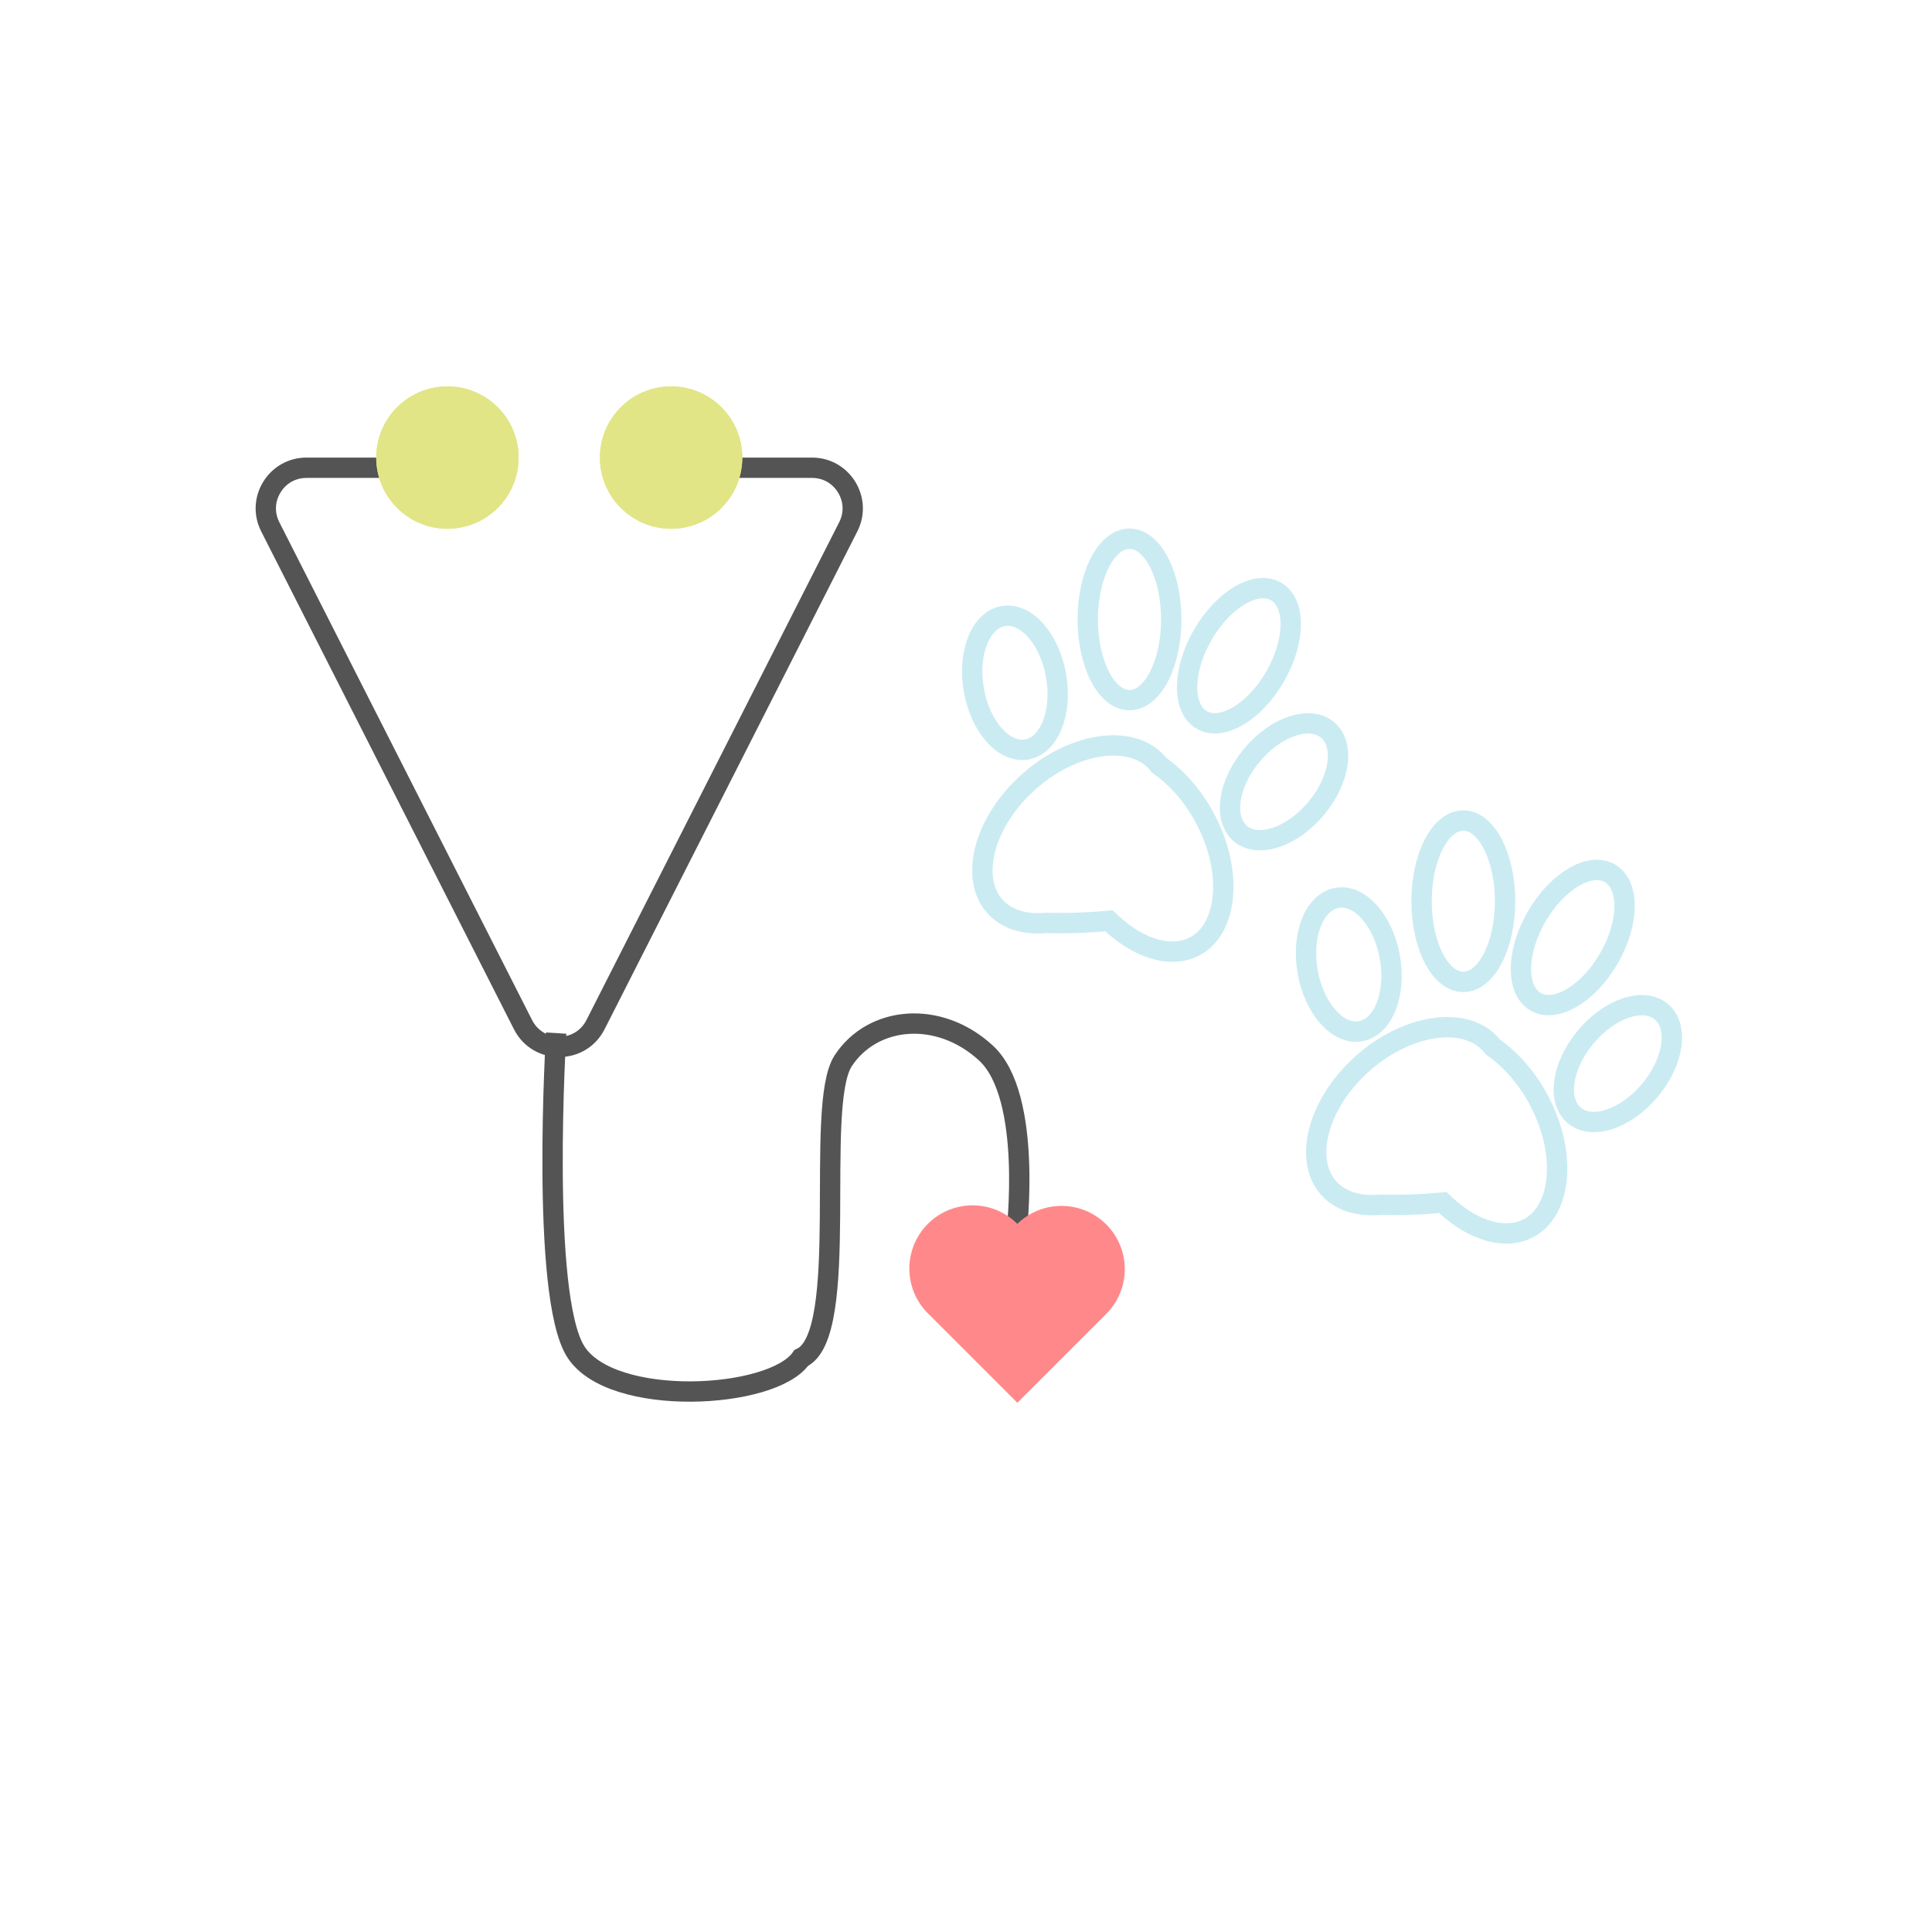 <svg xmlns="http://www.w3.org/2000/svg" xmlns:xlink="http://www.w3.org/1999/xlink" width="190" height="190" viewBox="0 0 190 190">
  <defs>
    <filter id="Rectangle_196" x="0" y="0" width="190" height="190" filterUnits="userSpaceOnUse">
      <feOffset dy="3" input="SourceAlpha"/>
      <feGaussianBlur stdDeviation="3" result="blur"/>
      <feFlood flood-opacity="0.161"/>
      <feComposite operator="in" in2="blur"/>
      <feComposite in="SourceGraphic"/>
    </filter>
  </defs>
  <g id="Group_618" data-name="Group 618" transform="translate(-155 -690)">
    <g transform="matrix(1, 0, 0, 1, 155, 690)" filter="url(#Rectangle_196)">
      <rect id="Rectangle_196-2" data-name="Rectangle 196" width="172" height="172" rx="27" transform="translate(9 6)" fill="#fff"/>
    </g>
    <g id="Group_58" data-name="Group 58" transform="translate(65 605)">
      <g id="Group_57" data-name="Group 57" transform="translate(112 120)">
        <g id="Polygon_12" data-name="Polygon 12" transform="translate(66 75) rotate(180)" fill="#fff">
          <path d="M 57.854 64 L 8.146 64 C 6.744 64 5.47 63.287 4.737 62.092 C 4.004 60.898 3.945 59.439 4.579 58.189 L 29.433 9.234 C 30.129 7.863 31.463 7.045 33 7.045 C 34.537 7.045 35.871 7.863 36.567 9.234 L 61.421 58.189 C 62.055 59.439 61.996 60.898 61.263 62.092 C 60.53 63.287 59.256 64 57.854 64 Z" stroke="none"/>
          <path d="M 33 8.045 C 31.847 8.045 30.847 8.659 30.325 9.687 L 5.471 58.642 C 4.988 59.593 5.031 60.66 5.589 61.569 C 6.147 62.479 7.079 63 8.146 63 L 57.854 63 C 58.921 63 59.853 62.479 60.411 61.569 C 60.969 60.66 61.012 59.593 60.529 58.642 L 35.675 9.687 C 35.153 8.659 34.153 8.045 33 8.045 M 33 6.045 C 34.766 6.045 36.532 6.957 37.458 8.782 L 62.312 57.737 C 64.001 61.063 61.584 65 57.854 65 L 8.146 65 C 4.416 65 1.999 61.063 3.688 57.737 L 28.542 8.782 C 29.468 6.957 31.234 6.045 33 6.045 Z" stroke="none" fill="#545454"/>
        </g>
        <rect id="Rectangle_100" data-name="Rectangle 100" width="32" height="17" transform="translate(17)" fill="#fff"/>
      </g>
      <g id="Ellipse_44" data-name="Ellipse 44" transform="translate(127 123)" fill="#e1e585" stroke="#e1e585" stroke-width="2">
        <circle cx="7" cy="7" r="7" stroke="none"/>
        <circle cx="7" cy="7" r="6" fill="none"/>
      </g>
      <g id="Ellipse_45" data-name="Ellipse 45" transform="translate(149 123)" fill="#e1e585" stroke="#e1e585" stroke-width="2">
        <circle cx="7" cy="7" r="7" stroke="none"/>
        <circle cx="7" cy="7" r="6" fill="none"/>
      </g>
      <path id="Path_22" data-name="Path 22" d="M-558.583-228.131s-1.579,25.734,1.913,31.309,19.388,4.719,22.185.642c4.933-2.257,1.234-24.8,4.126-29.224s9.4-5.04,14.045-.763,2.987,17.866,2.987,17.866" transform="translate(703.28 414.73)" fill="none" stroke="#545454" stroke-width="2"/>
      <path id="Union_13" data-name="Union 13" d="M0,18.664V6.221a6.221,6.221,0,0,1,12.443,0,6.222,6.222,0,0,1,0,12.443Z" transform="translate(176.852 209.76) rotate(-45)" fill="#ff898a"/>
    </g>
    <g id="Group_555" data-name="Group 555" transform="matrix(0.966, 0.259, -0.259, 0.966, 199.498, -28.385)">
      <g id="Group_553" data-name="Group 553" transform="translate(248.964 725.436)">
        <g id="Union_38" data-name="Union 38" transform="translate(34.184 42.395) rotate(180)" fill="none">
          <path d="M20.059,0q-.121,0-.243,0a8.482,8.482,0,0,0-2.877.538A50.278,50.278,0,0,0,11.4,2.21C8.007.422,4.442.238,2.153,2.063c-3.407,2.719-2.693,8.862,1.6,13.722a16.08,16.08,0,0,0,6.317,4.462,5.458,5.458,0,0,0,.574.362c3.852,2.115,9.68-.625,13.015-6.119S26.573,2.828,22.722.713A5.764,5.764,0,0,0,20.782.07,1.58,1.58,0,0,0,20.245,0C20.186,0,20.124,0,20.059,0Z" stroke="none"/>
          <path d="M 19.816 2 C 19.126 2 18.387 2.141 17.62 2.419 L 17.513 2.458 L 17.401 2.484 C 15.682 2.893 13.698 3.491 12.096 4.085 L 11.259 4.396 L 10.469 3.979 C 8.978 3.194 7.483 2.779 6.144 2.779 C 5.029 2.779 4.105 3.064 3.4 3.626 C 2.596 4.268 2.133 5.226 2.024 6.473 C 1.924 7.62 2.142 8.932 2.655 10.269 C 3.212 11.72 4.109 13.17 5.248 14.461 C 6.824 16.247 8.782 17.636 10.763 18.372 L 11.014 18.466 L 11.232 18.622 C 11.355 18.71 11.477 18.787 11.596 18.852 L 11.599 18.854 L 11.603 18.856 C 12.168 19.166 12.821 19.323 13.546 19.323 C 14.866 19.323 16.39 18.793 17.835 17.83 C 19.431 16.768 20.852 15.254 21.946 13.452 C 22.823 12.008 23.437 10.449 23.723 8.944 C 23.986 7.553 23.968 6.231 23.671 5.119 C 23.441 4.262 22.924 3.106 21.76 2.467 C 21.377 2.257 20.949 2.116 20.49 2.048 L 20.275 2.016 L 20.232 2 C 20.206 2 20.177 2.001 20.145 2.002 L 20.067 2.006 L 19.989 2.003 C 19.931 2.001 19.873 2 19.816 2 M 19.816 0 C 19.897 0 19.978 0.001 20.059 0.004 C 20.124 0.001 20.186 0 20.245 0 C 20.487 0 20.663 0.024 20.782 0.07 C 21.466 0.171 22.118 0.382 22.722 0.713 C 26.573 2.828 26.992 8.996 23.656 14.49 C 21.084 18.725 17.032 21.323 13.546 21.323 C 12.51 21.323 11.523 21.093 10.64 20.609 C 10.44 20.5 10.249 20.378 10.066 20.247 C 7.854 19.425 5.617 17.902 3.749 15.785 C -0.54 10.925 -1.254 4.782 2.153 2.063 C 3.245 1.192 4.628 0.779 6.144 0.779 C 7.805 0.779 9.627 1.275 11.401 2.21 C 13.133 1.568 15.185 0.955 16.939 0.538 C 17.912 0.186 18.885 0 19.816 0 Z" stroke="none" fill="#caebf2"/>
        </g>
        <g id="Ellipse_94" data-name="Ellipse 94" transform="translate(34.55 12.34) rotate(25)" fill="none" stroke="#caebf2" stroke-width="2">
          <ellipse cx="5.105" cy="7.658" rx="5.105" ry="7.658" stroke="none"/>
          <ellipse cx="5.105" cy="7.658" rx="4.105" ry="6.658" fill="none"/>
        </g>
        <g id="Ellipse_97" data-name="Ellipse 97" transform="translate(0 14.102) rotate(-25)" fill="none" stroke="#caebf2" stroke-width="2">
          <ellipse cx="5.105" cy="7.658" rx="5.105" ry="7.658" stroke="none"/>
          <ellipse cx="5.105" cy="7.658" rx="4.105" ry="6.658" fill="none"/>
        </g>
        <g id="Ellipse_95" data-name="Ellipse 95" transform="matrix(0.966, 0.259, -0.259, 0.966, 25.664, 1.276)" fill="none" stroke="#caebf2" stroke-width="2">
          <ellipse cx="5.105" cy="8.296" rx="5.105" ry="8.296" stroke="none"/>
          <ellipse cx="5.105" cy="8.296" rx="4.105" ry="7.296" fill="none"/>
        </g>
        <g id="Ellipse_96" data-name="Ellipse 96" transform="matrix(0.966, -0.259, 0.259, 0.966, 9.884, 2.643)" fill="none" stroke="#caebf2" stroke-width="2">
          <ellipse cx="5.105" cy="8.934" rx="5.105" ry="8.934" stroke="none"/>
          <ellipse cx="5.105" cy="8.934" rx="4.105" ry="7.934" fill="none"/>
        </g>
      </g>
      <g id="Group_554" data-name="Group 554" transform="translate(287.845 743.698)">
        <g id="Union_38-2" data-name="Union 38" transform="translate(34.184 42.395) rotate(180)" fill="none">
          <path d="M20.059,0q-.121,0-.243,0a8.482,8.482,0,0,0-2.877.538A50.278,50.278,0,0,0,11.4,2.21C8.007.422,4.442.238,2.153,2.063c-3.407,2.719-2.693,8.862,1.6,13.722a16.08,16.08,0,0,0,6.317,4.462,5.458,5.458,0,0,0,.574.362c3.852,2.115,9.68-.625,13.015-6.119S26.573,2.828,22.722.713A5.764,5.764,0,0,0,20.782.07,1.58,1.58,0,0,0,20.245,0C20.186,0,20.124,0,20.059,0Z" stroke="none"/>
          <path d="M 19.816 2 C 19.126 2 18.387 2.141 17.62 2.419 L 17.513 2.458 L 17.401 2.484 C 15.682 2.893 13.698 3.491 12.096 4.085 L 11.259 4.396 L 10.469 3.979 C 8.978 3.194 7.483 2.779 6.144 2.779 C 5.029 2.779 4.105 3.064 3.4 3.626 C 2.596 4.268 2.133 5.226 2.024 6.473 C 1.924 7.62 2.142 8.932 2.655 10.269 C 3.212 11.72 4.109 13.17 5.248 14.461 C 6.824 16.247 8.782 17.636 10.763 18.372 L 11.014 18.466 L 11.232 18.622 C 11.355 18.71 11.477 18.787 11.596 18.852 L 11.599 18.854 L 11.603 18.856 C 12.168 19.166 12.821 19.323 13.546 19.323 C 14.866 19.323 16.39 18.793 17.835 17.83 C 19.431 16.768 20.852 15.254 21.946 13.452 C 22.823 12.008 23.437 10.449 23.723 8.944 C 23.986 7.553 23.968 6.231 23.671 5.119 C 23.441 4.262 22.924 3.106 21.76 2.467 C 21.377 2.257 20.949 2.116 20.49 2.048 L 20.275 2.016 L 20.232 2 C 20.206 2 20.177 2.001 20.145 2.002 L 20.067 2.006 L 19.989 2.003 C 19.931 2.001 19.873 2 19.816 2 M 19.816 0 C 19.897 0 19.978 0.001 20.059 0.004 C 20.124 0.001 20.186 0 20.245 0 C 20.487 0 20.663 0.024 20.782 0.07 C 21.466 0.171 22.118 0.382 22.722 0.713 C 26.573 2.828 26.992 8.996 23.656 14.49 C 21.084 18.725 17.032 21.323 13.546 21.323 C 12.51 21.323 11.523 21.093 10.64 20.609 C 10.44 20.5 10.249 20.378 10.066 20.247 C 7.854 19.425 5.617 17.902 3.749 15.785 C -0.54 10.925 -1.254 4.782 2.153 2.063 C 3.245 1.192 4.628 0.779 6.144 0.779 C 7.805 0.779 9.627 1.275 11.401 2.21 C 13.133 1.568 15.185 0.955 16.939 0.538 C 17.912 0.186 18.885 0 19.816 0 Z" stroke="none" fill="#caebf2"/>
        </g>
        <g id="Ellipse_94-2" data-name="Ellipse 94" transform="translate(34.55 12.34) rotate(25)" fill="none" stroke="#caebf2" stroke-width="2">
          <ellipse cx="5.105" cy="7.658" rx="5.105" ry="7.658" stroke="none"/>
          <ellipse cx="5.105" cy="7.658" rx="4.105" ry="6.658" fill="none"/>
        </g>
        <g id="Ellipse_97-2" data-name="Ellipse 97" transform="translate(0 14.102) rotate(-25)" fill="none" stroke="#caebf2" stroke-width="2">
          <ellipse cx="5.105" cy="7.658" rx="5.105" ry="7.658" stroke="none"/>
          <ellipse cx="5.105" cy="7.658" rx="4.105" ry="6.658" fill="none"/>
        </g>
        <g id="Ellipse_95-2" data-name="Ellipse 95" transform="matrix(0.966, 0.259, -0.259, 0.966, 25.664, 1.276)" fill="none" stroke="#caebf2" stroke-width="2">
          <ellipse cx="5.105" cy="8.296" rx="5.105" ry="8.296" stroke="none"/>
          <ellipse cx="5.105" cy="8.296" rx="4.105" ry="7.296" fill="none"/>
        </g>
        <g id="Ellipse_96-2" data-name="Ellipse 96" transform="matrix(0.966, -0.259, 0.259, 0.966, 9.884, 2.643)" fill="none" stroke="#caebf2" stroke-width="2">
          <ellipse cx="5.105" cy="8.934" rx="5.105" ry="8.934" stroke="none"/>
          <ellipse cx="5.105" cy="8.934" rx="4.105" ry="7.934" fill="none"/>
        </g>
      </g>
    </g>
  </g>
</svg>
